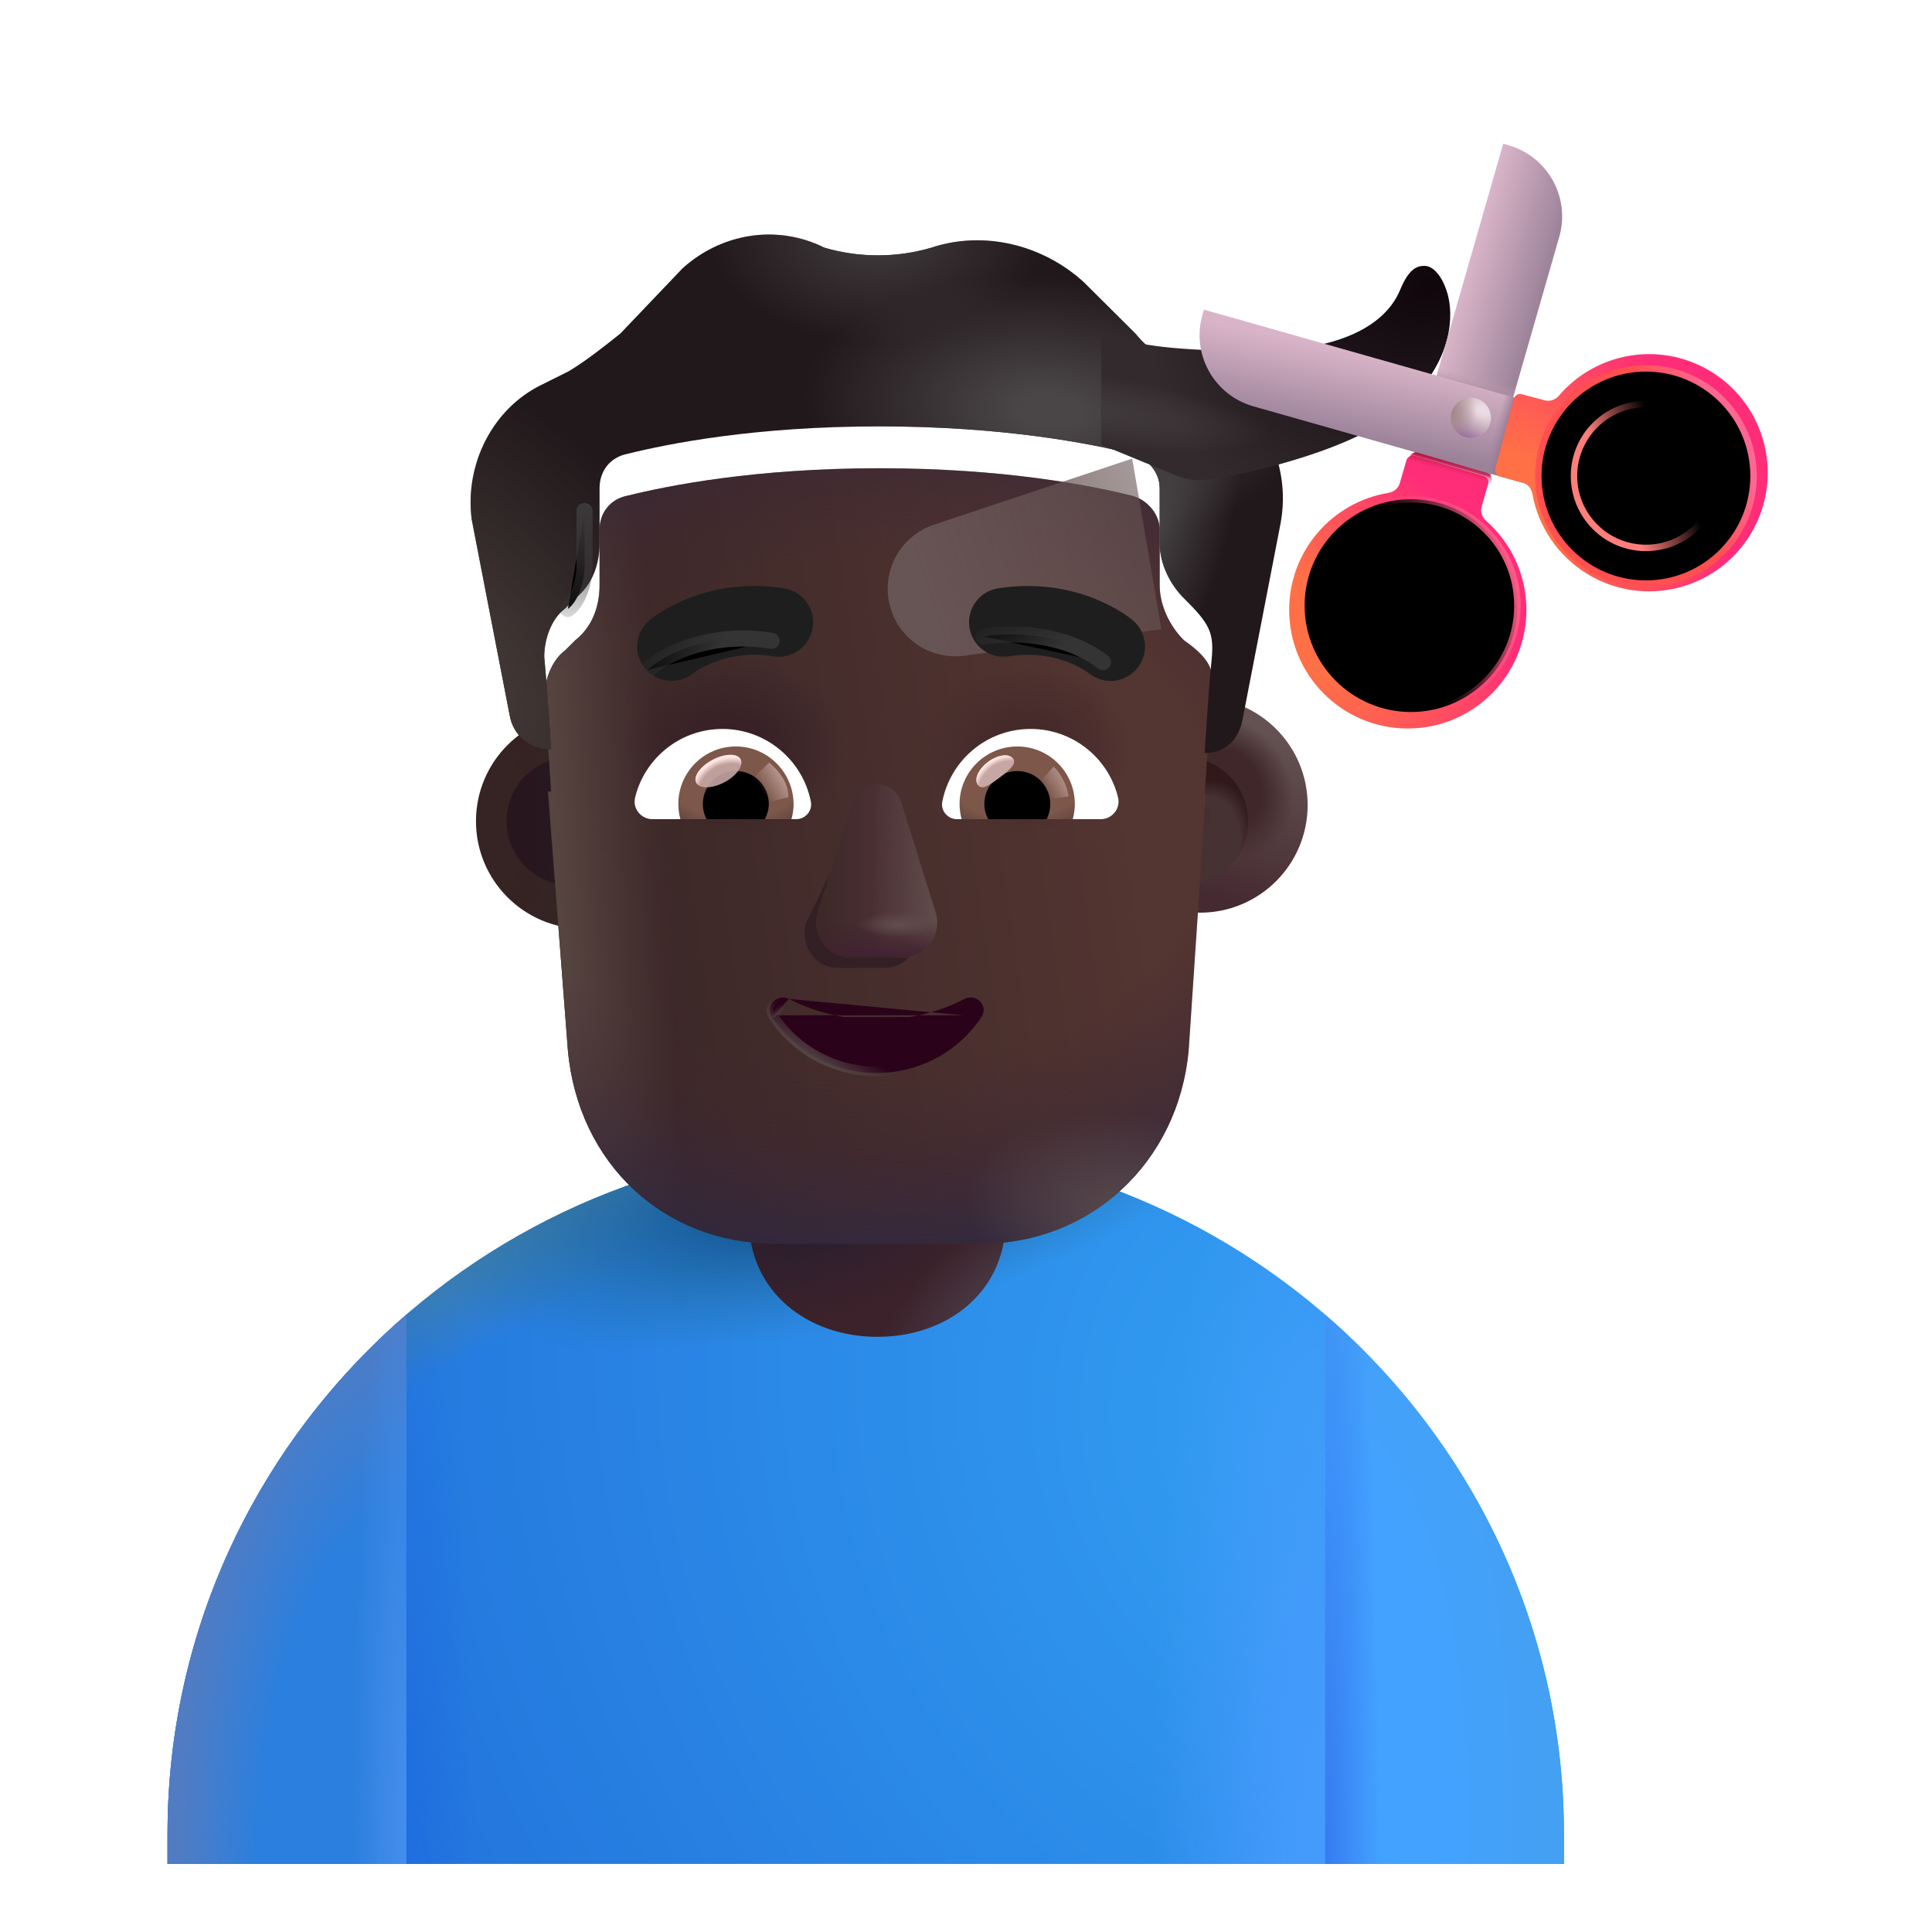 <svg viewBox="1 1 30 30" xmlns="http://www.w3.org/2000/svg">
<path d="M3.601 29.48C3.601 23.564 8.455 18.769 14.443 18.769C20.431 18.769 25.285 23.564 25.285 29.48V29.943H3.601V29.48Z" fill="url(#paint0_radial_4002_26)"/>
<path d="M3.601 29.48C3.601 23.564 8.455 18.769 14.443 18.769C20.431 18.769 25.285 23.564 25.285 29.48V29.943H3.601V29.48Z" fill="url(#paint1_radial_4002_26)"/>
<path d="M3.601 29.48C3.601 23.564 8.455 18.769 14.443 18.769C20.431 18.769 25.285 23.564 25.285 29.48V29.943H3.601V29.48Z" fill="url(#paint2_radial_4002_26)"/>
<path d="M3.601 29.48C3.601 23.564 8.455 18.769 14.443 18.769C20.431 18.769 25.285 23.564 25.285 29.48V29.943H3.601V29.48Z" fill="url(#paint3_radial_4002_26)"/>
<path d="M3.601 29.48C3.601 23.564 8.455 18.769 14.443 18.769C20.431 18.769 25.285 23.564 25.285 29.48V29.943H3.601V29.48Z" fill="url(#paint4_radial_4002_26)"/>
<path d="M21.576 29.943H25.285V29.48C25.285 26.263 23.849 23.377 21.576 21.414V29.943Z" fill="url(#paint5_radial_4002_26)"/>
<path d="M21.576 29.943H25.285V29.48C25.285 26.263 23.849 23.377 21.576 21.414V29.943Z" fill="url(#paint6_radial_4002_26)"/>
<path d="M7.31 21.414C5.037 23.377 3.601 26.263 3.601 29.48V29.943H7.31V21.414Z" fill="#2B7FDE"/>
<path d="M7.31 21.414C5.037 23.377 3.601 26.263 3.601 29.48V29.943H7.31V21.414Z" fill="url(#paint7_radial_4002_26)"/>
<path d="M7.31 21.414C5.037 23.377 3.601 26.263 3.601 29.48V29.943H7.31V21.414Z" fill="url(#paint8_radial_4002_26)"/>
<path d="M12.631 18.563H16.615V19.946C16.615 21.046 15.723 21.758 14.623 21.758C13.523 21.758 12.631 21.046 12.631 19.946V18.563Z" fill="#3C222A"/>
<path d="M12.631 18.563H16.615V19.946C16.615 21.046 15.723 21.758 14.623 21.758C13.523 21.758 12.631 21.046 12.631 19.946V18.563Z" fill="url(#paint9_radial_4002_26)"/>
<path d="M12.631 18.563H16.615V19.946C16.615 21.046 15.723 21.758 14.623 21.758C13.523 21.758 12.631 21.046 12.631 19.946V18.563Z" fill="url(#paint10_radial_4002_26)"/>
<g filter="url(#filter0_i_4002_26)">
<circle cx="9.862" cy="13.751" r="1.671" fill="url(#paint11_radial_4002_26)"/>
</g>
<g filter="url(#filter1_f_4002_26)">
<circle cx="9.862" cy="13.751" r="0.996" fill="url(#paint12_linear_4002_26)"/>
</g>
<g filter="url(#filter2_i_4002_26)">
<circle cx="19.384" cy="13.751" r="1.671" fill="url(#paint13_linear_4002_26)"/>
<circle cx="19.384" cy="13.751" r="1.671" fill="url(#paint14_radial_4002_26)"/>
</g>
<g filter="url(#filter3_f_4002_26)">
<circle cx="19.384" cy="13.751" r="0.996" fill="#463133"/>
<circle cx="19.384" cy="13.751" r="0.996" fill="url(#paint15_radial_4002_26)"/>
<circle cx="19.384" cy="13.751" r="0.996" fill="url(#paint16_radial_4002_26)"/>
</g>
<g filter="url(#filter4_i_4002_26)">
<path d="M9.509 13.138C9.526 13.139 9.542 13.139 9.558 13.139C9.558 13.139 9.505 12.285 9.451 11.698C9.451 11.431 9.558 11.111 9.773 10.951L9.934 10.791C10.203 10.577 10.31 10.257 10.31 9.936V9.082C10.31 8.815 10.471 8.602 10.74 8.548C11.384 8.388 12.726 8.121 14.659 8.121C16.592 8.121 17.934 8.388 18.578 8.548C18.793 8.602 19.008 8.815 19.008 9.082V9.936C19.008 10.257 19.169 10.577 19.384 10.791C19.886 11.143 19.855 11.336 19.813 11.752C19.76 12.285 19.706 13.193 19.706 13.193C19.712 13.193 19.718 13.193 19.724 13.193L19.458 17.155C19.297 18.926 17.905 20.161 16.244 20.161H13.031C11.317 20.161 9.978 18.926 9.818 17.155L9.509 13.138Z" fill="url(#paint17_linear_4002_26)"/>
<path d="M9.509 13.138C9.526 13.139 9.542 13.139 9.558 13.139C9.558 13.139 9.505 12.285 9.451 11.698C9.451 11.431 9.558 11.111 9.773 10.951L9.934 10.791C10.203 10.577 10.31 10.257 10.31 9.936V9.082C10.31 8.815 10.471 8.602 10.74 8.548C11.384 8.388 12.726 8.121 14.659 8.121C16.592 8.121 17.934 8.388 18.578 8.548C18.793 8.602 19.008 8.815 19.008 9.082V9.936C19.008 10.257 19.169 10.577 19.384 10.791C19.886 11.143 19.855 11.336 19.813 11.752C19.76 12.285 19.706 13.193 19.706 13.193C19.712 13.193 19.718 13.193 19.724 13.193L19.458 17.155C19.297 18.926 17.905 20.161 16.244 20.161H13.031C11.317 20.161 9.978 18.926 9.818 17.155L9.509 13.138Z" fill="url(#paint18_linear_4002_26)"/>
<path d="M9.509 13.138C9.526 13.139 9.542 13.139 9.558 13.139C9.558 13.139 9.505 12.285 9.451 11.698C9.451 11.431 9.558 11.111 9.773 10.951L9.934 10.791C10.203 10.577 10.31 10.257 10.31 9.936V9.082C10.31 8.815 10.471 8.602 10.74 8.548C11.384 8.388 12.726 8.121 14.659 8.121C16.592 8.121 17.934 8.388 18.578 8.548C18.793 8.602 19.008 8.815 19.008 9.082V9.936C19.008 10.257 19.169 10.577 19.384 10.791C19.886 11.143 19.855 11.336 19.813 11.752C19.76 12.285 19.706 13.193 19.706 13.193C19.712 13.193 19.718 13.193 19.724 13.193L19.458 17.155C19.297 18.926 17.905 20.161 16.244 20.161H13.031C11.317 20.161 9.978 18.926 9.818 17.155L9.509 13.138Z" fill="url(#paint19_radial_4002_26)"/>
<path d="M9.509 13.138C9.526 13.139 9.542 13.139 9.558 13.139C9.558 13.139 9.505 12.285 9.451 11.698C9.451 11.431 9.558 11.111 9.773 10.951L9.934 10.791C10.203 10.577 10.31 10.257 10.31 9.936V9.082C10.31 8.815 10.471 8.602 10.74 8.548C11.384 8.388 12.726 8.121 14.659 8.121C16.592 8.121 17.934 8.388 18.578 8.548C18.793 8.602 19.008 8.815 19.008 9.082V9.936C19.008 10.257 19.169 10.577 19.384 10.791C19.886 11.143 19.855 11.336 19.813 11.752C19.76 12.285 19.706 13.193 19.706 13.193C19.712 13.193 19.718 13.193 19.724 13.193L19.458 17.155C19.297 18.926 17.905 20.161 16.244 20.161H13.031C11.317 20.161 9.978 18.926 9.818 17.155L9.509 13.138Z" fill="url(#paint20_radial_4002_26)"/>
<path d="M9.509 13.138C9.526 13.139 9.542 13.139 9.558 13.139C9.558 13.139 9.505 12.285 9.451 11.698C9.451 11.431 9.558 11.111 9.773 10.951L9.934 10.791C10.203 10.577 10.31 10.257 10.31 9.936V9.082C10.31 8.815 10.471 8.602 10.74 8.548C11.384 8.388 12.726 8.121 14.659 8.121C16.592 8.121 17.934 8.388 18.578 8.548C18.793 8.602 19.008 8.815 19.008 9.082V9.936C19.008 10.257 19.169 10.577 19.384 10.791C19.886 11.143 19.855 11.336 19.813 11.752C19.76 12.285 19.706 13.193 19.706 13.193C19.712 13.193 19.718 13.193 19.724 13.193L19.458 17.155C19.297 18.926 17.905 20.161 16.244 20.161H13.031C11.317 20.161 9.978 18.926 9.818 17.155L9.509 13.138Z" fill="url(#paint21_radial_4002_26)"/>
<path d="M9.509 13.138C9.526 13.139 9.542 13.139 9.558 13.139C9.558 13.139 9.505 12.285 9.451 11.698C9.451 11.431 9.558 11.111 9.773 10.951L9.934 10.791C10.203 10.577 10.31 10.257 10.31 9.936V9.082C10.31 8.815 10.471 8.602 10.74 8.548C11.384 8.388 12.726 8.121 14.659 8.121C16.592 8.121 17.934 8.388 18.578 8.548C18.793 8.602 19.008 8.815 19.008 9.082V9.936C19.008 10.257 19.169 10.577 19.384 10.791C19.886 11.143 19.855 11.336 19.813 11.752C19.76 12.285 19.706 13.193 19.706 13.193C19.712 13.193 19.718 13.193 19.724 13.193L19.458 17.155C19.297 18.926 17.905 20.161 16.244 20.161H13.031C11.317 20.161 9.978 18.926 9.818 17.155L9.509 13.138Z" fill="url(#paint22_radial_4002_26)"/>
</g>
<g filter="url(#filter5_f_4002_26)">
<path d="M18.581 8.121L15.501 9.148C14.976 9.323 14.678 9.875 14.819 10.41C14.954 10.921 15.448 11.252 15.972 11.182L19.034 10.771L18.581 8.121Z" fill="url(#paint23_linear_4002_26)"/>
</g>
<g filter="url(#filter6_i_4002_26)">
<path d="M19.438 7.267L19.867 7.481C20.619 7.854 21.048 8.708 20.887 9.616L20.297 12.659C20.244 12.973 20.036 13.185 19.724 13.193C19.718 13.193 19.712 13.193 19.706 13.193C19.706 13.193 19.76 12.285 19.813 11.751C19.857 11.318 19.781 11.186 19.384 10.79C19.169 10.577 19.008 10.257 19.008 9.936V9.082C19.008 8.815 18.793 8.602 18.578 8.548C17.934 8.388 16.592 8.121 14.659 8.121C12.726 8.121 11.384 8.388 10.74 8.548C10.471 8.602 10.31 8.815 10.31 9.082V9.936C10.31 10.257 10.203 10.577 9.934 10.79L9.773 10.951C9.558 11.111 9.451 11.431 9.451 11.698C9.505 12.285 9.558 13.139 9.558 13.139C9.542 13.139 9.526 13.139 9.509 13.138C9.209 13.117 8.965 12.909 8.914 12.606L8.324 9.563C8.216 8.708 8.646 7.854 9.397 7.481L9.827 7.267C10.095 7.107 10.364 6.893 10.632 6.68L11.599 5.666C12.189 5.132 13.048 4.972 13.8 5.345C14.337 5.505 14.928 5.505 15.464 5.345C16.27 5.078 17.183 5.292 17.827 5.879L18.632 6.68C18.847 6.947 19.115 7.107 19.438 7.267Z" fill="#21181B"/>
<path d="M19.438 7.267L19.867 7.481C20.619 7.854 21.048 8.708 20.887 9.616L20.297 12.659C20.244 12.973 20.036 13.185 19.724 13.193C19.718 13.193 19.712 13.193 19.706 13.193C19.706 13.193 19.76 12.285 19.813 11.751C19.857 11.318 19.781 11.186 19.384 10.79C19.169 10.577 19.008 10.257 19.008 9.936V9.082C19.008 8.815 18.793 8.602 18.578 8.548C17.934 8.388 16.592 8.121 14.659 8.121C12.726 8.121 11.384 8.388 10.74 8.548C10.471 8.602 10.31 8.815 10.31 9.082V9.936C10.31 10.257 10.203 10.577 9.934 10.79L9.773 10.951C9.558 11.111 9.451 11.431 9.451 11.698C9.505 12.285 9.558 13.139 9.558 13.139C9.542 13.139 9.526 13.139 9.509 13.138C9.209 13.117 8.965 12.909 8.914 12.606L8.324 9.563C8.216 8.708 8.646 7.854 9.397 7.481L9.827 7.267C10.095 7.107 10.364 6.893 10.632 6.68L11.599 5.666C12.189 5.132 13.048 4.972 13.8 5.345C14.337 5.505 14.928 5.505 15.464 5.345C16.27 5.078 17.183 5.292 17.827 5.879L18.632 6.68C18.847 6.947 19.115 7.107 19.438 7.267Z" fill="url(#paint24_radial_4002_26)"/>
<path d="M19.438 7.267L19.867 7.481C20.619 7.854 21.048 8.708 20.887 9.616L20.297 12.659C20.244 12.973 20.036 13.185 19.724 13.193C19.718 13.193 19.712 13.193 19.706 13.193C19.706 13.193 19.76 12.285 19.813 11.751C19.857 11.318 19.781 11.186 19.384 10.79C19.169 10.577 19.008 10.257 19.008 9.936V9.082C19.008 8.815 18.793 8.602 18.578 8.548C17.934 8.388 16.592 8.121 14.659 8.121C12.726 8.121 11.384 8.388 10.74 8.548C10.471 8.602 10.31 8.815 10.31 9.082V9.936C10.31 10.257 10.203 10.577 9.934 10.79L9.773 10.951C9.558 11.111 9.451 11.431 9.451 11.698C9.505 12.285 9.558 13.139 9.558 13.139C9.542 13.139 9.526 13.139 9.509 13.138C9.209 13.117 8.965 12.909 8.914 12.606L8.324 9.563C8.216 8.708 8.646 7.854 9.397 7.481L9.827 7.267C10.095 7.107 10.364 6.893 10.632 6.68L11.599 5.666C12.189 5.132 13.048 4.972 13.8 5.345C14.337 5.505 14.928 5.505 15.464 5.345C16.27 5.078 17.183 5.292 17.827 5.879L18.632 6.68C18.847 6.947 19.115 7.107 19.438 7.267Z" fill="url(#paint25_radial_4002_26)"/>
<path d="M19.438 7.267L19.867 7.481C20.619 7.854 21.048 8.708 20.887 9.616L20.297 12.659C20.244 12.973 20.036 13.185 19.724 13.193C19.718 13.193 19.712 13.193 19.706 13.193C19.706 13.193 19.76 12.285 19.813 11.751C19.857 11.318 19.781 11.186 19.384 10.79C19.169 10.577 19.008 10.257 19.008 9.936V9.082C19.008 8.815 18.793 8.602 18.578 8.548C17.934 8.388 16.592 8.121 14.659 8.121C12.726 8.121 11.384 8.388 10.74 8.548C10.471 8.602 10.31 8.815 10.31 9.082V9.936C10.31 10.257 10.203 10.577 9.934 10.79L9.773 10.951C9.558 11.111 9.451 11.431 9.451 11.698C9.505 12.285 9.558 13.139 9.558 13.139C9.542 13.139 9.526 13.139 9.509 13.138C9.209 13.117 8.965 12.909 8.914 12.606L8.324 9.563C8.216 8.708 8.646 7.854 9.397 7.481L9.827 7.267C10.095 7.107 10.364 6.893 10.632 6.68L11.599 5.666C12.189 5.132 13.048 4.972 13.8 5.345C14.337 5.505 14.928 5.505 15.464 5.345C16.27 5.078 17.183 5.292 17.827 5.879L18.632 6.68C18.847 6.947 19.115 7.107 19.438 7.267Z" fill="url(#paint26_radial_4002_26)"/>
<path d="M19.438 7.267L19.867 7.481C20.619 7.854 21.048 8.708 20.887 9.616L20.297 12.659C20.244 12.973 20.036 13.185 19.724 13.193C19.718 13.193 19.712 13.193 19.706 13.193C19.706 13.193 19.76 12.285 19.813 11.751C19.857 11.318 19.781 11.186 19.384 10.79C19.169 10.577 19.008 10.257 19.008 9.936V9.082C19.008 8.815 18.793 8.602 18.578 8.548C17.934 8.388 16.592 8.121 14.659 8.121C12.726 8.121 11.384 8.388 10.74 8.548C10.471 8.602 10.31 8.815 10.31 9.082V9.936C10.31 10.257 10.203 10.577 9.934 10.79L9.773 10.951C9.558 11.111 9.451 11.431 9.451 11.698C9.505 12.285 9.558 13.139 9.558 13.139C9.542 13.139 9.526 13.139 9.509 13.138C9.209 13.117 8.965 12.909 8.914 12.606L8.324 9.563C8.216 8.708 8.646 7.854 9.397 7.481L9.827 7.267C10.095 7.107 10.364 6.893 10.632 6.68L11.599 5.666C12.189 5.132 13.048 4.972 13.8 5.345C14.337 5.505 14.928 5.505 15.464 5.345C16.27 5.078 17.183 5.292 17.827 5.879L18.632 6.68C18.847 6.947 19.115 7.107 19.438 7.267Z" fill="url(#paint27_radial_4002_26)"/>
</g>
<g filter="url(#filter7_f_4002_26)">
<path d="M14.338 13.629L13.517 15.33C13.415 15.68 13.66 16.03 14.006 16.03H14.744C15.09 16.03 15.334 15.675 15.232 15.33L14.734 13.629C14.627 13.252 14.45 13.252 14.338 13.629Z" fill="#332024"/>
</g>
<g filter="url(#filter8_f_4002_26)">
<path d="M14.231 13.466L13.7 15.167C13.591 15.517 13.851 15.867 14.22 15.867H15.007C15.377 15.867 15.637 15.511 15.528 15.167L14.997 13.466C14.883 13.089 14.351 13.089 14.231 13.466Z" fill="#4B3034"/>
<path d="M14.231 13.466L13.7 15.167C13.591 15.517 13.851 15.867 14.22 15.867H15.007C15.377 15.867 15.637 15.511 15.528 15.167L14.997 13.466C14.883 13.089 14.351 13.089 14.231 13.466Z" fill="url(#paint28_linear_4002_26)"/>
<path d="M14.231 13.466L13.7 15.167C13.591 15.517 13.851 15.867 14.22 15.867H15.007C15.377 15.867 15.637 15.511 15.528 15.167L14.997 13.466C14.883 13.089 14.351 13.089 14.231 13.466Z" fill="url(#paint29_linear_4002_26)"/>
<path d="M14.231 13.466L13.7 15.167C13.591 15.517 13.851 15.867 14.22 15.867H15.007C15.377 15.867 15.637 15.511 15.528 15.167L14.997 13.466C14.883 13.089 14.351 13.089 14.231 13.466Z" fill="url(#paint30_linear_4002_26)"/>
<path d="M14.231 13.466L13.7 15.167C13.591 15.517 13.851 15.867 14.22 15.867H15.007C15.377 15.867 15.637 15.511 15.528 15.167L14.997 13.466C14.883 13.089 14.351 13.089 14.231 13.466Z" fill="url(#paint31_radial_4002_26)"/>
</g>
<path d="M13.251 16.511L13.251 16.511C13.645 16.716 14.114 16.834 14.614 16.834C15.119 16.834 15.584 16.716 15.977 16.511L15.978 16.511L15.978 16.511C16.068 16.465 16.162 16.491 16.219 16.55C16.277 16.61 16.298 16.706 16.24 16.792M13.251 16.511L16.198 16.765M13.251 16.511L13.25 16.511C13.159 16.465 13.065 16.493 13.008 16.553C12.952 16.612 12.93 16.708 12.988 16.793M13.251 16.511L13.03 16.765M16.24 16.792C16.24 16.792 16.24 16.792 16.24 16.792L16.198 16.765M16.24 16.792C16.24 16.792 16.24 16.792 16.24 16.792L16.198 16.765M16.24 16.792C15.896 17.314 15.296 17.661 14.614 17.661C13.932 17.661 13.332 17.314 12.988 16.793M16.198 16.765C15.863 17.273 15.279 17.611 14.614 17.611C13.949 17.611 13.365 17.273 13.03 16.765M12.988 16.793C12.988 16.793 12.988 16.793 12.988 16.793L13.03 16.765M12.988 16.793C12.988 16.792 12.988 16.792 12.988 16.792L13.03 16.765" fill="#2A0219" stroke="url(#paint32_linear_4002_26)" stroke-width="0.1"/>
<g filter="url(#filter9_i_4002_26)">
<path d="M18.337 11.029L18.336 11.028L18.334 11.026L18.329 11.022L18.317 11.013C18.308 11.006 18.296 10.996 18.282 10.986C18.252 10.964 18.212 10.937 18.162 10.905C18.063 10.843 17.921 10.765 17.742 10.694C17.383 10.552 16.87 10.438 16.248 10.536C15.957 10.582 15.758 10.855 15.804 11.147C15.85 11.438 16.123 11.637 16.415 11.591C16.813 11.528 17.132 11.602 17.349 11.688C17.459 11.731 17.542 11.777 17.595 11.811C17.622 11.827 17.64 11.84 17.65 11.848C17.654 11.851 17.657 11.853 17.658 11.854C17.884 12.038 18.218 12.007 18.406 11.781C18.595 11.555 18.564 11.217 18.337 11.029Z" fill="#1E1E1E"/>
</g>
<g filter="url(#filter10_i_4002_26)">
<path d="M10.837 11.029L10.838 11.028L10.838 11.028L10.84 11.026L10.845 11.022L10.857 11.013C10.866 11.006 10.878 10.996 10.893 10.986C10.922 10.964 10.962 10.937 11.012 10.905C11.111 10.843 11.253 10.765 11.432 10.694C11.791 10.552 12.304 10.438 12.926 10.536C13.217 10.582 13.416 10.855 13.37 11.147C13.324 11.438 13.051 11.637 12.759 11.591C12.361 11.528 12.043 11.602 11.825 11.688C11.715 11.731 11.632 11.777 11.579 11.811C11.553 11.827 11.534 11.84 11.524 11.848C11.52 11.851 11.517 11.853 11.516 11.854C11.29 12.038 10.956 12.007 10.768 11.781C10.58 11.555 10.61 11.218 10.837 11.029Z" fill="#1E1E1E"/>
</g>
<path d="M17.004 12.319C17.658 12.319 18.21 12.77 18.36 13.379C18.405 13.553 18.271 13.72 18.092 13.72H15.859C15.717 13.72 15.604 13.59 15.632 13.448C15.758 12.806 16.322 12.319 17.004 12.319Z" fill="white"/>
<path d="M16.797 12.591C17.292 12.591 17.69 12.993 17.69 13.484C17.69 13.565 17.678 13.646 17.657 13.72H15.932C15.912 13.643 15.9 13.565 15.9 13.484C15.9 12.993 16.302 12.591 16.797 12.591Z" fill="url(#paint33_radial_4002_26)"/>
<path d="M16.285 13.484C16.285 13.2 16.513 12.973 16.797 12.973C17.081 12.973 17.308 13.2 17.308 13.484C17.308 13.569 17.288 13.651 17.252 13.72H16.346C16.306 13.651 16.285 13.569 16.285 13.484Z" fill="black"/>
<g filter="url(#filter11_f_4002_26)">
<path d="M16.731 12.78C16.795 12.865 16.662 12.969 16.511 13.082C16.36 13.195 16.247 13.274 16.184 13.189C16.12 13.104 16.191 12.944 16.342 12.83C16.494 12.717 16.668 12.695 16.731 12.78Z" fill="#C7A7A3"/>
<path d="M16.731 12.78C16.795 12.865 16.662 12.969 16.511 13.082C16.36 13.195 16.247 13.274 16.184 13.189C16.12 13.104 16.191 12.944 16.342 12.83C16.494 12.717 16.668 12.695 16.731 12.78Z" fill="url(#paint34_radial_4002_26)"/>
</g>
<g filter="url(#filter12_f_4002_26)">
<path d="M17.593 13.367C17.559 13.136 17.424 12.962 17.361 12.904L17.101 13.189L17.218 13.417L17.593 13.367Z" fill="url(#paint35_linear_4002_26)"/>
</g>
<path d="M12.219 12.319C11.565 12.319 11.013 12.77 10.863 13.379C10.818 13.553 10.952 13.72 11.131 13.72H13.364C13.506 13.72 13.619 13.59 13.591 13.448C13.465 12.806 12.897 12.319 12.219 12.319Z" fill="white"/>
<path d="M12.426 12.591C11.93 12.591 11.533 12.993 11.533 13.484C11.533 13.565 11.545 13.647 11.565 13.72H13.29C13.311 13.643 13.323 13.565 13.323 13.484C13.319 12.993 12.921 12.591 12.426 12.591Z" fill="url(#paint36_radial_4002_26)"/>
<path d="M12.938 13.484C12.938 13.2 12.71 12.973 12.426 12.973C12.142 12.973 11.914 13.2 11.914 13.484C11.914 13.569 11.935 13.651 11.971 13.72H12.877C12.913 13.651 12.938 13.569 12.938 13.484Z" fill="black"/>
<g filter="url(#filter13_f_4002_26)">
<path d="M13.242 13.379C13.242 13.091 13.007 12.898 12.944 12.84L12.655 13.119L12.832 13.481L13.242 13.379Z" fill="url(#paint37_linear_4002_26)"/>
</g>
<g filter="url(#filter14_f_4002_26)">
<ellipse cx="12.156" cy="12.973" rx="0.39" ry="0.197" transform="rotate(-27.914 12.156 12.973)" fill="#C7A7A3" fill-opacity="0.9"/>
<ellipse cx="12.156" cy="12.973" rx="0.39" ry="0.197" transform="rotate(-27.914 12.156 12.973)" fill="url(#paint38_radial_4002_26)"/>
</g>
<g filter="url(#filter15_f_4002_26)">
<path d="M16.276 10.884C16.707 10.809 17.546 10.83 18.127 11.282" stroke="url(#paint39_linear_4002_26)" stroke-width="0.25" stroke-linecap="round"/>
</g>
<g filter="url(#filter16_f_4002_26)">
<path d="M11.052 11.403C11.379 11.113 12.094 10.809 12.981 10.95" stroke="url(#paint40_linear_4002_26)" stroke-width="0.25" stroke-linecap="round"/>
</g>
<g filter="url(#filter17_f_4002_26)">
<path d="M10.077 8.935V9.834C10.069 9.982 10.006 10.315 9.818 10.456" stroke="url(#paint41_linear_4002_26)" stroke-width="0.25" stroke-linecap="round"/>
</g>
<path d="M20.283 6.454C19.069 6.426 18.642 6.356 18.102 6.169V7.906L19.266 8.385C19.401 8.44 19.547 8.467 19.692 8.45C20.488 8.355 22.092 7.948 22.768 7.34C23.611 6.583 23.553 5.848 23.483 5.583C23.412 5.317 23.272 5.137 23.131 5.129C22.99 5.122 22.87 5.191 22.74 5.504C22.529 6.012 21.858 6.489 20.283 6.454Z" fill="url(#paint42_radial_4002_26)"/>
<path d="M20.283 6.454C19.069 6.426 18.642 6.356 18.102 6.169V7.906L19.266 8.385C19.401 8.44 19.547 8.467 19.692 8.45C20.488 8.355 22.092 7.948 22.768 7.34C23.611 6.583 23.553 5.848 23.483 5.583C23.412 5.317 23.272 5.137 23.131 5.129C22.99 5.122 22.87 5.191 22.74 5.504C22.529 6.012 21.858 6.489 20.283 6.454Z" fill="url(#paint43_radial_4002_26)"/>
<path d="M24.342 3.231L22.954 8.062L24.14 8.407L25.212 4.678C25.387 4.069 25.036 3.433 24.428 3.256L24.342 3.231Z" fill="url(#paint44_linear_4002_26)"/>
<path d="M24.342 3.231L22.954 8.062L24.14 8.407L25.212 4.678C25.387 4.069 25.036 3.433 24.428 3.256L24.342 3.231Z" fill="url(#paint45_linear_4002_26)"/>
<path d="M19.694 5.808L25.113 7.344L24.776 8.533L20.463 7.31C19.852 7.137 19.497 6.501 19.671 5.89L19.694 5.808Z" fill="url(#paint46_linear_4002_26)"/>
<path d="M19.694 5.808L25.113 7.344L24.776 8.533L20.463 7.31C19.852 7.137 19.497 6.501 19.671 5.89L19.694 5.808Z" fill="url(#paint47_linear_4002_26)"/>
<g filter="url(#filter18_i_4002_26)">
<circle cx="23.739" cy="7.587" r="0.313" fill="url(#paint48_radial_4002_26)"/>
<circle cx="23.739" cy="7.587" r="0.313" fill="url(#paint49_radial_4002_26)"/>
<circle cx="23.739" cy="7.587" r="0.313" fill="url(#paint50_radial_4002_26)"/>
</g>
<g filter="url(#filter19_ii_4002_26)">
<path fill-rule="evenodd" clip-rule="evenodd" d="M23.013 8.029C22.96 8.014 22.904 8.044 22.889 8.097L22.785 8.454C22.762 8.534 22.692 8.589 22.611 8.603C21.736 8.746 21.068 9.505 21.068 10.42C21.068 11.438 21.893 12.262 22.91 12.262C23.927 12.262 24.752 11.438 24.752 10.42C24.752 9.869 24.509 9.374 24.125 9.036C24.063 8.981 24.033 8.896 24.057 8.817L24.158 8.467C24.174 8.414 24.143 8.359 24.09 8.343L23.013 8.029ZM23.754 10.42C23.754 10.886 23.376 11.264 22.91 11.264C22.444 11.264 22.066 10.886 22.066 10.42C22.066 9.954 22.444 9.577 22.91 9.577C23.376 9.577 23.754 9.954 23.754 10.42Z" fill="url(#paint51_radial_4002_26)"/>
</g>
<path fill-rule="evenodd" clip-rule="evenodd" d="M23.013 8.029C22.96 8.014 22.904 8.044 22.889 8.097L22.785 8.454C22.762 8.534 22.692 8.589 22.611 8.603C21.736 8.746 21.068 9.505 21.068 10.42C21.068 11.438 21.893 12.262 22.91 12.262C23.927 12.262 24.752 11.438 24.752 10.42C24.752 9.869 24.509 9.374 24.125 9.036C24.063 8.981 24.033 8.896 24.057 8.817L24.158 8.467C24.174 8.414 24.143 8.359 24.09 8.343L23.013 8.029ZM23.754 10.42C23.754 10.886 23.376 11.264 22.91 11.264C22.444 11.264 22.066 10.886 22.066 10.42C22.066 9.954 22.444 9.577 22.91 9.577C23.376 9.577 23.754 9.954 23.754 10.42Z" fill="url(#paint52_linear_4002_26)"/>
<g filter="url(#filter20_i_4002_26)">
<path fill-rule="evenodd" clip-rule="evenodd" d="M24.457 7.242C24.472 7.189 24.526 7.157 24.58 7.171L24.939 7.267C25.019 7.288 25.102 7.257 25.156 7.195C25.731 6.52 26.726 6.341 27.509 6.814C28.38 7.34 28.66 8.472 28.134 9.343C27.608 10.214 26.475 10.493 25.605 9.967C25.133 9.682 24.834 9.218 24.744 8.715C24.729 8.633 24.672 8.564 24.591 8.543L24.24 8.449C24.187 8.435 24.155 8.38 24.169 8.327L24.457 7.242ZM26.121 9.113C26.52 9.354 27.038 9.226 27.279 8.827C27.52 8.428 27.392 7.909 26.993 7.668C26.595 7.428 26.076 7.556 25.835 7.954C25.594 8.353 25.722 8.872 26.121 9.113Z" fill="url(#paint53_radial_4002_26)"/>
</g>
<g filter="url(#filter21_f_4002_26)">
<circle cx="26.558" cy="8.391" r="1.671" stroke="url(#paint54_linear_4002_26)" stroke-width="0.1"/>
</g>
<g filter="url(#filter22_f_4002_26)">
<circle cx="26.558" cy="8.391" r="1.117" stroke="url(#paint55_linear_4002_26)" stroke-width="0.1"/>
</g>
<g filter="url(#filter23_f_4002_26)">
<circle cx="22.91" cy="10.404" r="1.117" stroke="url(#paint56_linear_4002_26)" stroke-width="0.1"/>
</g>
<g filter="url(#filter24_f_4002_26)">
<circle cx="22.91" cy="10.404" r="1.652" stroke="url(#paint57_linear_4002_26)" stroke-width="0.1"/>
</g>
<defs>
<filter id="filter0_i_4002_26" x="8.191" y="12.08" width="3.542" height="3.342" filterUnits="userSpaceOnUse" color-interpolation-filters="sRGB">
<feFlood flood-opacity="0" result="BackgroundImageFix"/>
<feBlend mode="normal" in="SourceGraphic" in2="BackgroundImageFix" result="shape"/>
<feColorMatrix in="SourceAlpha" type="matrix" values="0 0 0 0 0 0 0 0 0 0 0 0 0 0 0 0 0 0 127 0" result="hardAlpha"/>
<feOffset dx="0.2"/>
<feGaussianBlur stdDeviation="0.15"/>
<feComposite in2="hardAlpha" operator="arithmetic" k2="-1" k3="1"/>
<feColorMatrix type="matrix" values="0 0 0 0 0.341 0 0 0 0 0.271 0 0 0 0 0.255 0 0 0 1 0"/>
<feBlend mode="normal" in2="shape" result="effect1_innerShadow_4002_26"/>
</filter>
<filter id="filter1_f_4002_26" x="8.366" y="12.255" width="2.992" height="2.992" filterUnits="userSpaceOnUse" color-interpolation-filters="sRGB">
<feFlood flood-opacity="0" result="BackgroundImageFix"/>
<feBlend mode="normal" in="SourceGraphic" in2="BackgroundImageFix" result="shape"/>
<feGaussianBlur stdDeviation="0.25" result="effect1_foregroundBlur_4002_26"/>
</filter>
<filter id="filter2_i_4002_26" x="17.713" y="11.83" width="3.592" height="3.592" filterUnits="userSpaceOnUse" color-interpolation-filters="sRGB">
<feFlood flood-opacity="0" result="BackgroundImageFix"/>
<feBlend mode="normal" in="SourceGraphic" in2="BackgroundImageFix" result="shape"/>
<feColorMatrix in="SourceAlpha" type="matrix" values="0 0 0 0 0 0 0 0 0 0 0 0 0 0 0 0 0 0 127 0" result="hardAlpha"/>
<feOffset dx="0.25" dy="-0.25"/>
<feGaussianBlur stdDeviation="0.25"/>
<feComposite in2="hardAlpha" operator="arithmetic" k2="-1" k3="1"/>
<feColorMatrix type="matrix" values="0 0 0 0 0.243 0 0 0 0 0.141 0 0 0 0 0.224 0 0 0 1 0"/>
<feBlend mode="normal" in2="shape" result="effect1_innerShadow_4002_26"/>
</filter>
<filter id="filter3_f_4002_26" x="17.888" y="12.255" width="2.992" height="2.992" filterUnits="userSpaceOnUse" color-interpolation-filters="sRGB">
<feFlood flood-opacity="0" result="BackgroundImageFix"/>
<feBlend mode="normal" in="SourceGraphic" in2="BackgroundImageFix" result="shape"/>
<feGaussianBlur stdDeviation="0.25" result="effect1_foregroundBlur_4002_26"/>
</filter>
<filter id="filter4_i_4002_26" x="9.451" y="8.121" width="10.383" height="12.189" filterUnits="userSpaceOnUse" color-interpolation-filters="sRGB">
<feFlood flood-opacity="0" result="BackgroundImageFix"/>
<feBlend mode="normal" in="SourceGraphic" in2="BackgroundImageFix" result="shape"/>
<feColorMatrix in="SourceAlpha" type="matrix" values="0 0 0 0 0 0 0 0 0 0 0 0 0 0 0 0 0 0 127 0" result="hardAlpha"/>
<feOffset dy="0.15"/>
<feGaussianBlur stdDeviation="0.125"/>
<feComposite in2="hardAlpha" operator="arithmetic" k2="-1" k3="1"/>
<feColorMatrix type="matrix" values="0 0 0 0 0.11 0 0 0 0 0.051 0 0 0 0 0.051 0 0 0 1 0"/>
<feBlend mode="normal" in2="shape" result="effect1_innerShadow_4002_26"/>
</filter>
<filter id="filter5_f_4002_26" x="13.784" y="7.121" width="6.25" height="5.07" filterUnits="userSpaceOnUse" color-interpolation-filters="sRGB">
<feFlood flood-opacity="0" result="BackgroundImageFix"/>
<feBlend mode="normal" in="SourceGraphic" in2="BackgroundImageFix" result="shape"/>
<feGaussianBlur stdDeviation="0.5" result="effect1_foregroundBlur_4002_26"/>
</filter>
<filter id="filter6_i_4002_26" x="8.307" y="4.642" width="12.614" height="8.551" filterUnits="userSpaceOnUse" color-interpolation-filters="sRGB">
<feFlood flood-opacity="0" result="BackgroundImageFix"/>
<feBlend mode="normal" in="SourceGraphic" in2="BackgroundImageFix" result="shape"/>
<feColorMatrix in="SourceAlpha" type="matrix" values="0 0 0 0 0 0 0 0 0 0 0 0 0 0 0 0 0 0 127 0" result="hardAlpha"/>
<feOffset dy="-0.5"/>
<feGaussianBlur stdDeviation="0.375"/>
<feComposite in2="hardAlpha" operator="arithmetic" k2="-1" k3="1"/>
<feColorMatrix type="matrix" values="0 0 0 0 0.039 0 0 0 0 0.008 0 0 0 0 0.02 0 0 0 1 0"/>
<feBlend mode="normal" in2="shape" result="effect1_innerShadow_4002_26"/>
</filter>
<filter id="filter7_f_4002_26" x="12.744" y="12.596" width="3.262" height="4.184" filterUnits="userSpaceOnUse" color-interpolation-filters="sRGB">
<feFlood flood-opacity="0" result="BackgroundImageFix"/>
<feBlend mode="normal" in="SourceGraphic" in2="BackgroundImageFix" result="shape"/>
<feGaussianBlur stdDeviation="0.375" result="effect1_foregroundBlur_4002_26"/>
</filter>
<filter id="filter8_f_4002_26" x="13.575" y="13.083" width="2.079" height="2.884" filterUnits="userSpaceOnUse" color-interpolation-filters="sRGB">
<feFlood flood-opacity="0" result="BackgroundImageFix"/>
<feBlend mode="normal" in="SourceGraphic" in2="BackgroundImageFix" result="shape"/>
<feGaussianBlur stdDeviation="0.05" result="effect1_foregroundBlur_4002_26"/>
</filter>
<filter id="filter9_i_4002_26" x="15.797" y="10.099" width="2.982" height="1.874" filterUnits="userSpaceOnUse" color-interpolation-filters="sRGB">
<feFlood flood-opacity="0" result="BackgroundImageFix"/>
<feBlend mode="normal" in="SourceGraphic" in2="BackgroundImageFix" result="shape"/>
<feColorMatrix in="SourceAlpha" type="matrix" values="0 0 0 0 0 0 0 0 0 0 0 0 0 0 0 0 0 0 127 0" result="hardAlpha"/>
<feOffset dx="0.25" dy="-0.4"/>
<feGaussianBlur stdDeviation="0.3"/>
<feComposite in2="hardAlpha" operator="arithmetic" k2="-1" k3="1"/>
<feColorMatrix type="matrix" values="0 0 0 0 0.043 0 0 0 0 0.02 0 0 0 0 0.027 0 0 0 1 0"/>
<feBlend mode="normal" in2="shape" result="effect1_innerShadow_4002_26"/>
</filter>
<filter id="filter10_i_4002_26" x="10.645" y="10.099" width="2.982" height="1.874" filterUnits="userSpaceOnUse" color-interpolation-filters="sRGB">
<feFlood flood-opacity="0" result="BackgroundImageFix"/>
<feBlend mode="normal" in="SourceGraphic" in2="BackgroundImageFix" result="shape"/>
<feColorMatrix in="SourceAlpha" type="matrix" values="0 0 0 0 0 0 0 0 0 0 0 0 0 0 0 0 0 0 127 0" result="hardAlpha"/>
<feOffset dx="0.25" dy="-0.4"/>
<feGaussianBlur stdDeviation="0.3"/>
<feComposite in2="hardAlpha" operator="arithmetic" k2="-1" k3="1"/>
<feColorMatrix type="matrix" values="0 0 0 0 0.043 0 0 0 0 0.02 0 0 0 0 0.027 0 0 0 1 0"/>
<feBlend mode="normal" in2="shape" result="effect1_innerShadow_4002_26"/>
</filter>
<filter id="filter11_f_4002_26" x="16.06" y="12.628" width="0.787" height="0.697" filterUnits="userSpaceOnUse" color-interpolation-filters="sRGB">
<feFlood flood-opacity="0" result="BackgroundImageFix"/>
<feBlend mode="normal" in="SourceGraphic" in2="BackgroundImageFix" result="shape"/>
<feGaussianBlur stdDeviation="0.05" result="effect1_foregroundBlur_4002_26"/>
</filter>
<filter id="filter12_f_4002_26" x="16.901" y="12.704" width="0.892" height="0.914" filterUnits="userSpaceOnUse" color-interpolation-filters="sRGB">
<feFlood flood-opacity="0" result="BackgroundImageFix"/>
<feBlend mode="normal" in="SourceGraphic" in2="BackgroundImageFix" result="shape"/>
<feGaussianBlur stdDeviation="0.1" result="effect1_foregroundBlur_4002_26"/>
</filter>
<filter id="filter13_f_4002_26" x="12.455" y="12.64" width="0.987" height="1.041" filterUnits="userSpaceOnUse" color-interpolation-filters="sRGB">
<feFlood flood-opacity="0" result="BackgroundImageFix"/>
<feBlend mode="normal" in="SourceGraphic" in2="BackgroundImageFix" result="shape"/>
<feGaussianBlur stdDeviation="0.1" result="effect1_foregroundBlur_4002_26"/>
</filter>
<filter id="filter14_f_4002_26" x="11.7" y="12.62" width="0.914" height="0.705" filterUnits="userSpaceOnUse" color-interpolation-filters="sRGB">
<feFlood flood-opacity="0" result="BackgroundImageFix"/>
<feBlend mode="normal" in="SourceGraphic" in2="BackgroundImageFix" result="shape"/>
<feGaussianBlur stdDeviation="0.05" result="effect1_foregroundBlur_4002_26"/>
</filter>
<filter id="filter15_f_4002_26" x="15.851" y="10.426" width="2.701" height="1.281" filterUnits="userSpaceOnUse" color-interpolation-filters="sRGB">
<feFlood flood-opacity="0" result="BackgroundImageFix"/>
<feBlend mode="normal" in="SourceGraphic" in2="BackgroundImageFix" result="shape"/>
<feGaussianBlur stdDeviation="0.15" result="effect1_foregroundBlur_4002_26"/>
</filter>
<filter id="filter16_f_4002_26" x="10.627" y="10.489" width="2.779" height="1.339" filterUnits="userSpaceOnUse" color-interpolation-filters="sRGB">
<feFlood flood-opacity="0" result="BackgroundImageFix"/>
<feBlend mode="normal" in="SourceGraphic" in2="BackgroundImageFix" result="shape"/>
<feGaussianBlur stdDeviation="0.15" result="effect1_foregroundBlur_4002_26"/>
</filter>
<filter id="filter17_f_4002_26" x="9.443" y="8.56" width="1.008" height="2.271" filterUnits="userSpaceOnUse" color-interpolation-filters="sRGB">
<feFlood flood-opacity="0" result="BackgroundImageFix"/>
<feBlend mode="normal" in="SourceGraphic" in2="BackgroundImageFix" result="shape"/>
<feGaussianBlur stdDeviation="0.125" result="effect1_foregroundBlur_4002_26"/>
</filter>
<filter id="filter18_i_4002_26" x="23.426" y="7.174" width="0.726" height="0.726" filterUnits="userSpaceOnUse" color-interpolation-filters="sRGB">
<feFlood flood-opacity="0" result="BackgroundImageFix"/>
<feBlend mode="normal" in="SourceGraphic" in2="BackgroundImageFix" result="shape"/>
<feColorMatrix in="SourceAlpha" type="matrix" values="0 0 0 0 0 0 0 0 0 0 0 0 0 0 0 0 0 0 127 0" result="hardAlpha"/>
<feOffset dx="0.1" dy="-0.1"/>
<feGaussianBlur stdDeviation="0.1"/>
<feComposite in2="hardAlpha" operator="arithmetic" k2="-1" k3="1"/>
<feColorMatrix type="matrix" values="0 0 0 0 0.525 0 0 0 0 0.388 0 0 0 0 0.502 0 0 0 1 0"/>
<feBlend mode="normal" in2="shape" result="effect1_innerShadow_4002_26"/>
</filter>
<filter id="filter19_ii_4002_26" x="20.968" y="7.975" width="3.834" height="4.387" filterUnits="userSpaceOnUse" color-interpolation-filters="sRGB">
<feFlood flood-opacity="0" result="BackgroundImageFix"/>
<feBlend mode="normal" in="SourceGraphic" in2="BackgroundImageFix" result="shape"/>
<feColorMatrix in="SourceAlpha" type="matrix" values="0 0 0 0 0 0 0 0 0 0 0 0 0 0 0 0 0 0 127 0" result="hardAlpha"/>
<feOffset dx="0.05" dy="-0.05"/>
<feGaussianBlur stdDeviation="0.1"/>
<feComposite in2="hardAlpha" operator="arithmetic" k2="-1" k3="1"/>
<feColorMatrix type="matrix" values="0 0 0 0 0.945 0 0 0 0 0.451 0 0 0 0 0.333 0 0 0 1 0"/>
<feBlend mode="normal" in2="shape" result="effect1_innerShadow_4002_26"/>
<feColorMatrix in="SourceAlpha" type="matrix" values="0 0 0 0 0 0 0 0 0 0 0 0 0 0 0 0 0 0 127 0" result="hardAlpha"/>
<feOffset dx="-0.1" dy="0.1"/>
<feGaussianBlur stdDeviation="0.1"/>
<feComposite in2="hardAlpha" operator="arithmetic" k2="-1" k3="1"/>
<feColorMatrix type="matrix" values="0 0 0 0 1 0 0 0 0 0.282 0 0 0 0 0.435 0 0 0 1 0"/>
<feBlend mode="normal" in2="effect1_innerShadow_4002_26" result="effect2_innerShadow_4002_26"/>
</filter>
<filter id="filter20_i_4002_26" x="24.166" y="6.499" width="4.283" height="3.734" filterUnits="userSpaceOnUse" color-interpolation-filters="sRGB">
<feFlood flood-opacity="0" result="BackgroundImageFix"/>
<feBlend mode="normal" in="SourceGraphic" in2="BackgroundImageFix" result="shape"/>
<feColorMatrix in="SourceAlpha" type="matrix" values="0 0 0 0 0 0 0 0 0 0 0 0 0 0 0 0 0 0 127 0" result="hardAlpha"/>
<feOffset dx="0.05" dy="-0.05"/>
<feGaussianBlur stdDeviation="0.05"/>
<feComposite in2="hardAlpha" operator="arithmetic" k2="-1" k3="1"/>
<feColorMatrix type="matrix" values="0 0 0 0 0.882 0 0 0 0 0.204 0 0 0 0 0.435 0 0 0 1 0"/>
<feBlend mode="normal" in2="shape" result="effect1_innerShadow_4002_26"/>
</filter>
<filter id="filter21_f_4002_26" x="24.637" y="6.469" width="3.843" height="3.843" filterUnits="userSpaceOnUse" color-interpolation-filters="sRGB">
<feFlood flood-opacity="0" result="BackgroundImageFix"/>
<feBlend mode="normal" in="SourceGraphic" in2="BackgroundImageFix" result="shape"/>
<feGaussianBlur stdDeviation="0.1" result="effect1_foregroundBlur_4002_26"/>
</filter>
<filter id="filter22_f_4002_26" x="25.191" y="7.023" width="2.734" height="2.734" filterUnits="userSpaceOnUse" color-interpolation-filters="sRGB">
<feFlood flood-opacity="0" result="BackgroundImageFix"/>
<feBlend mode="normal" in="SourceGraphic" in2="BackgroundImageFix" result="shape"/>
<feGaussianBlur stdDeviation="0.1" result="effect1_foregroundBlur_4002_26"/>
</filter>
<filter id="filter23_f_4002_26" x="21.543" y="9.037" width="2.734" height="2.734" filterUnits="userSpaceOnUse" color-interpolation-filters="sRGB">
<feFlood flood-opacity="0" result="BackgroundImageFix"/>
<feBlend mode="normal" in="SourceGraphic" in2="BackgroundImageFix" result="shape"/>
<feGaussianBlur stdDeviation="0.1" result="effect1_foregroundBlur_4002_26"/>
</filter>
<filter id="filter24_f_4002_26" x="21.008" y="8.502" width="3.805" height="3.805" filterUnits="userSpaceOnUse" color-interpolation-filters="sRGB">
<feFlood flood-opacity="0" result="BackgroundImageFix"/>
<feBlend mode="normal" in="SourceGraphic" in2="BackgroundImageFix" result="shape"/>
<feGaussianBlur stdDeviation="0.1" result="effect1_foregroundBlur_4002_26"/>
</filter>
<radialGradient id="paint0_radial_4002_26" cx="0" cy="0" r="1" gradientUnits="userSpaceOnUse" gradientTransform="translate(21.867 23.355) rotate(154.071) scale(15.066 17.346)">
<stop stop-color="#339FF3"/>
<stop offset="1" stop-color="#2477DD"/>
</radialGradient>
<radialGradient id="paint1_radial_4002_26" cx="0" cy="0" r="1" gradientUnits="userSpaceOnUse" gradientTransform="translate(15.122 31.279) rotate(-115.528) scale(12.902 18.566)">
<stop offset="0.879" stop-color="#407DA5" stop-opacity="0"/>
<stop offset="1" stop-color="#407DA5"/>
</radialGradient>
<radialGradient id="paint2_radial_4002_26" cx="0" cy="0" r="1" gradientUnits="userSpaceOnUse" gradientTransform="translate(14.04 19.416) rotate(166.984) scale(6.383 2.184)">
<stop offset="0.236" stop-color="#145491"/>
<stop offset="1" stop-color="#27719E" stop-opacity="0"/>
</radialGradient>
<radialGradient id="paint3_radial_4002_26" cx="0" cy="0" r="1" gradientUnits="userSpaceOnUse" gradientTransform="translate(21.546 29.943) rotate(180) scale(2.671 14.168)">
<stop offset="0.133" stop-color="#459BFC"/>
<stop offset="1" stop-color="#459BFC" stop-opacity="0"/>
</radialGradient>
<radialGradient id="paint4_radial_4002_26" cx="0" cy="0" r="1" gradientUnits="userSpaceOnUse" gradientTransform="translate(7.166 29.943) scale(1.24 9.5)">
<stop stop-color="#1F6CE0"/>
<stop offset="1" stop-color="#1F6CE0" stop-opacity="0"/>
</radialGradient>
<radialGradient id="paint5_radial_4002_26" cx="0" cy="0" r="1" gradientUnits="userSpaceOnUse" gradientTransform="translate(21.576 29.165) scale(3.252 9.133)">
<stop offset="0.576" stop-color="#43A2FF"/>
<stop offset="1" stop-color="#43A0F3"/>
</radialGradient>
<radialGradient id="paint6_radial_4002_26" cx="0" cy="0" r="1" gradientUnits="userSpaceOnUse" gradientTransform="translate(21.576 29.943) scale(0.87 11.972)">
<stop stop-color="#367BF1"/>
<stop offset="1" stop-color="#367BF1" stop-opacity="0"/>
</radialGradient>
<radialGradient id="paint7_radial_4002_26" cx="0" cy="0" r="1" gradientUnits="userSpaceOnUse" gradientTransform="translate(7.31 29.943) rotate(180) scale(3.709 8.854)">
<stop offset="0.614" stop-color="#517CC3" stop-opacity="0"/>
<stop offset="0.956" stop-color="#517CC3"/>
</radialGradient>
<radialGradient id="paint8_radial_4002_26" cx="0" cy="0" r="1" gradientUnits="userSpaceOnUse" gradientTransform="translate(7.31 29.943) rotate(180) scale(0.846 10.457)">
<stop offset="0.111" stop-color="#438DEC"/>
<stop offset="1" stop-color="#438DEC" stop-opacity="0"/>
</radialGradient>
<radialGradient id="paint9_radial_4002_26" cx="0" cy="0" r="1" gradientUnits="userSpaceOnUse" gradientTransform="translate(13.7 19.579) rotate(72.181) scale(1.838 3.188)">
<stop offset="0.243" stop-color="#2A1E2F"/>
<stop offset="1" stop-color="#2A1E2F" stop-opacity="0"/>
</radialGradient>
<radialGradient id="paint10_radial_4002_26" cx="0" cy="0" r="1" gradientUnits="userSpaceOnUse" gradientTransform="translate(16.513 21.125) rotate(139.583) scale(2.482 1.075)">
<stop offset="0.285" stop-color="#463540"/>
<stop offset="1" stop-color="#463540" stop-opacity="0"/>
</radialGradient>
<radialGradient id="paint11_radial_4002_26" cx="0" cy="0" r="1" gradientUnits="userSpaceOnUse" gradientTransform="translate(8.191 13.751) scale(1.757 3.074)">
<stop offset="0.351" stop-color="#362324"/>
<stop offset="1" stop-color="#332423"/>
</radialGradient>
<linearGradient id="paint12_linear_4002_26" x1="9.862" y1="14.03" x2="9.221" y2="14.03" gradientUnits="userSpaceOnUse">
<stop stop-color="#281920"/>
<stop offset="1" stop-color="#27161D"/>
</linearGradient>
<linearGradient id="paint13_linear_4002_26" x1="20.471" y1="12.659" x2="19.652" y2="15.197" gradientUnits="userSpaceOnUse">
<stop stop-color="#635251"/>
<stop offset="1" stop-color="#452A31"/>
</linearGradient>
<radialGradient id="paint14_radial_4002_26" cx="0" cy="0" r="1" gradientUnits="userSpaceOnUse" gradientTransform="translate(19.756 13.486) rotate(-36.06) scale(1.024 1.168)">
<stop offset="0.543" stop-color="#40272A"/>
<stop offset="1" stop-color="#40272A" stop-opacity="0"/>
</radialGradient>
<radialGradient id="paint15_radial_4002_26" cx="0" cy="0" r="1" gradientUnits="userSpaceOnUse" gradientTransform="translate(19.343 14.573) rotate(-61.468) scale(1.721 1.007)">
<stop offset="0.755" stop-color="#31191A" stop-opacity="0"/>
<stop offset="0.916" stop-color="#31191A"/>
</radialGradient>
<radialGradient id="paint16_radial_4002_26" cx="0" cy="0" r="1" gradientUnits="userSpaceOnUse" gradientTransform="translate(19.384 13.751) rotate(44.708) scale(0.365 0.471)">
<stop stop-color="#352123"/>
<stop offset="1" stop-color="#352123" stop-opacity="0"/>
</radialGradient>
<linearGradient id="paint17_linear_4002_26" x1="18.654" y1="14.141" x2="11.01" y2="15.28" gradientUnits="userSpaceOnUse">
<stop stop-color="#533531"/>
<stop offset="1" stop-color="#3C2828"/>
</linearGradient>
<linearGradient id="paint18_linear_4002_26" x1="9.213" y1="16.84" x2="11.48" y2="16.698" gradientUnits="userSpaceOnUse">
<stop offset="0.283" stop-color="#564440"/>
<stop offset="1" stop-color="#564440" stop-opacity="0"/>
</linearGradient>
<radialGradient id="paint19_radial_4002_26" cx="0" cy="0" r="1" gradientUnits="userSpaceOnUse" gradientTransform="translate(14.312 13.552) rotate(90) scale(7.112 9.654)">
<stop offset="0.561" stop-color="#412531" stop-opacity="0"/>
<stop offset="1" stop-color="#2E2840"/>
</radialGradient>
<radialGradient id="paint20_radial_4002_26" cx="0" cy="0" r="1" gradientUnits="userSpaceOnUse" gradientTransform="translate(16.962 12.479) rotate(-90) scale(1.308 1.61)">
<stop stop-color="#412628"/>
<stop offset="1" stop-color="#412628" stop-opacity="0"/>
</radialGradient>
<radialGradient id="paint21_radial_4002_26" cx="0" cy="0" r="1" gradientUnits="userSpaceOnUse" gradientTransform="translate(12.4 12.445) rotate(-90) scale(1.392 1.731)">
<stop stop-color="#351D26"/>
<stop offset="1" stop-color="#351D26" stop-opacity="0"/>
</radialGradient>
<radialGradient id="paint22_radial_4002_26" cx="0" cy="0" r="1" gradientUnits="userSpaceOnUse" gradientTransform="translate(18.887 19.916) rotate(-166.409) scale(2.926 1.719)">
<stop offset="0.136" stop-color="#5B4B4D"/>
<stop offset="1" stop-color="#5B4B4D" stop-opacity="0"/>
</radialGradient>
<linearGradient id="paint23_linear_4002_26" x1="15.574" y1="10.76" x2="24.199" y2="7.791" gradientUnits="userSpaceOnUse">
<stop stop-color="#675454"/>
<stop offset="1" stop-color="#685654" stop-opacity="0"/>
</linearGradient>
<radialGradient id="paint24_radial_4002_26" cx="0" cy="0" r="1" gradientUnits="userSpaceOnUse" gradientTransform="translate(18.963 9.641) rotate(-74.899) scale(3.065 1.137)">
<stop stop-color="#464344"/>
<stop offset="1" stop-color="#464344" stop-opacity="0"/>
</radialGradient>
<radialGradient id="paint25_radial_4002_26" cx="0" cy="0" r="1" gradientUnits="userSpaceOnUse" gradientTransform="translate(17.319 7.879) rotate(5.258) scale(3.845 2.067)">
<stop offset="0.122" stop-color="#4A4648"/>
<stop offset="1" stop-color="#4A4648" stop-opacity="0"/>
</radialGradient>
<radialGradient id="paint26_radial_4002_26" cx="0" cy="0" r="1" gradientUnits="userSpaceOnUse" gradientTransform="translate(14.614 5.142) rotate(90) scale(1.681 2.603)">
<stop stop-color="#423D3F"/>
<stop offset="1" stop-color="#423D3F" stop-opacity="0"/>
</radialGradient>
<radialGradient id="paint27_radial_4002_26" cx="0" cy="0" r="1" gradientUnits="userSpaceOnUse" gradientTransform="translate(8.159 11.966) rotate(-36.235) scale(3.815 5.976)">
<stop stop-color="#463C39"/>
<stop offset="1" stop-color="#463C39" stop-opacity="0"/>
</radialGradient>
<linearGradient id="paint28_linear_4002_26" x1="13.749" y1="14.801" x2="14.688" y2="14.801" gradientUnits="userSpaceOnUse">
<stop stop-color="#3D2928"/>
<stop offset="1" stop-color="#3D2928" stop-opacity="0"/>
</linearGradient>
<linearGradient id="paint29_linear_4002_26" x1="15.553" y1="15.124" x2="14.527" y2="15.109" gradientUnits="userSpaceOnUse">
<stop stop-color="#624D4B"/>
<stop offset="1" stop-color="#624D4B" stop-opacity="0"/>
</linearGradient>
<linearGradient id="paint30_linear_4002_26" x1="14.809" y1="15.867" x2="14.809" y2="15.293" gradientUnits="userSpaceOnUse">
<stop stop-color="#3F222F"/>
<stop offset="1" stop-color="#3F222F" stop-opacity="0"/>
</linearGradient>
<radialGradient id="paint31_radial_4002_26" cx="0" cy="0" r="1" gradientUnits="userSpaceOnUse" gradientTransform="translate(14.941 15.359) rotate(90) scale(0.197 0.633)">
<stop stop-color="#624E4D"/>
<stop offset="1" stop-color="#624E4D" stop-opacity="0"/>
</radialGradient>
<linearGradient id="paint32_linear_4002_26" x1="13.576" y1="17.483" x2="14.011" y2="16.795" gradientUnits="userSpaceOnUse">
<stop stop-color="#564848"/>
<stop offset="0.663" stop-color="#564848" stop-opacity="0"/>
</linearGradient>
<radialGradient id="paint33_radial_4002_26" cx="0" cy="0" r="1" gradientUnits="userSpaceOnUse" gradientTransform="translate(16.795 13.068) rotate(90) scale(0.812 1.291)">
<stop offset="0.802" stop-color="#7D574A"/>
<stop offset="1" stop-color="#694B43"/>
<stop offset="1" stop-color="#804D49"/>
<stop offset="1" stop-color="#664944"/>
</radialGradient>
<radialGradient id="paint34_radial_4002_26" cx="0" cy="0" r="1" gradientUnits="userSpaceOnUse" gradientTransform="translate(16.567 13.153) rotate(-127.812) scale(0.379 0.521)">
<stop offset="0.766" stop-color="#FFE6E2" stop-opacity="0"/>
<stop offset="0.966" stop-color="#FFE6E2"/>
</radialGradient>
<linearGradient id="paint35_linear_4002_26" x1="17.573" y1="13.122" x2="17.259" y2="13.316" gradientUnits="userSpaceOnUse">
<stop stop-color="#B4948D"/>
<stop offset="1" stop-color="#B4948D" stop-opacity="0"/>
</linearGradient>
<radialGradient id="paint36_radial_4002_26" cx="0" cy="0" r="1" gradientUnits="userSpaceOnUse" gradientTransform="translate(12.428 13.069) rotate(90) scale(0.812 1.291)">
<stop offset="0.802" stop-color="#7D574A"/>
<stop offset="1" stop-color="#694B43"/>
<stop offset="1" stop-color="#804D49"/>
<stop offset="1" stop-color="#664944"/>
</radialGradient>
<linearGradient id="paint37_linear_4002_26" x1="13.172" y1="13.122" x2="12.858" y2="13.316" gradientUnits="userSpaceOnUse">
<stop stop-color="#B4948D"/>
<stop offset="1" stop-color="#B4948D" stop-opacity="0"/>
</linearGradient>
<radialGradient id="paint38_radial_4002_26" cx="0" cy="0" r="1" gradientUnits="userSpaceOnUse" gradientTransform="translate(12.141 13.288) rotate(-90.897) scale(0.494 0.594)">
<stop offset="0.766" stop-color="#FFE6E2" stop-opacity="0"/>
<stop offset="0.966" stop-color="#FFE6E2"/>
</radialGradient>
<linearGradient id="paint39_linear_4002_26" x1="17.589" y1="10.981" x2="17.169" y2="10.121" gradientUnits="userSpaceOnUse">
<stop stop-color="#353435"/>
<stop offset="1" stop-color="#353435" stop-opacity="0"/>
</linearGradient>
<linearGradient id="paint40_linear_4002_26" x1="12.279" y1="10.853" x2="11.089" y2="10.354" gradientUnits="userSpaceOnUse">
<stop stop-color="#353435"/>
<stop offset="1" stop-color="#353435" stop-opacity="0"/>
</linearGradient>
<linearGradient id="paint41_linear_4002_26" x1="9.948" y1="8.836" x2="9.948" y2="10.996" gradientUnits="userSpaceOnUse">
<stop stop-color="#3C393A"/>
<stop offset="1" stop-color="#3C393A" stop-opacity="0"/>
</linearGradient>
<radialGradient id="paint42_radial_4002_26" cx="0" cy="0" r="1" gradientUnits="userSpaceOnUse" gradientTransform="translate(23.196 5.419) rotate(152.815) scale(5.164 4.073)">
<stop stop-color="#0F050B"/>
<stop offset="0.871" stop-color="#322A2D"/>
</radialGradient>
<radialGradient id="paint43_radial_4002_26" cx="0" cy="0" r="1" gradientUnits="userSpaceOnUse" gradientTransform="translate(17.743 7.328) rotate(8.34) scale(3.016 0.55)">
<stop offset="0.037" stop-color="#403A3D"/>
<stop offset="1" stop-color="#484344" stop-opacity="0"/>
</radialGradient>
<linearGradient id="paint44_linear_4002_26" x1="24.949" y1="5.636" x2="23.758" y2="5.291" gradientUnits="userSpaceOnUse">
<stop stop-color="#9B8299"/>
<stop offset="1" stop-color="#D9B4C8"/>
</linearGradient>
<linearGradient id="paint45_linear_4002_26" x1="23.801" y1="7.129" x2="23.875" y2="6.84" gradientUnits="userSpaceOnUse">
<stop offset="0.16" stop-color="#A28B95"/>
<stop offset="1" stop-color="#C0A0B5" stop-opacity="0"/>
</linearGradient>
<linearGradient id="paint46_linear_4002_26" x1="22.887" y1="7.985" x2="23.152" y2="6.688" gradientUnits="userSpaceOnUse">
<stop stop-color="#9B8299"/>
<stop offset="1" stop-color="#D9B4C8"/>
</linearGradient>
<linearGradient id="paint47_linear_4002_26" x1="24.298" y1="8.067" x2="24.1" y2="8.011" gradientUnits="userSpaceOnUse">
<stop stop-color="#93768E"/>
<stop offset="1" stop-color="#A2889F" stop-opacity="0"/>
</linearGradient>
<radialGradient id="paint48_radial_4002_26" cx="0" cy="0" r="1" gradientUnits="userSpaceOnUse" gradientTransform="translate(23.914 7.493) rotate(141.18) scale(0.436)">
<stop offset="0.168" stop-color="#EBDBE4"/>
<stop offset="1" stop-color="#C7B1B5"/>
</radialGradient>
<radialGradient id="paint49_radial_4002_26" cx="0" cy="0" r="1" gradientUnits="userSpaceOnUse" gradientTransform="translate(23.594 7.934) rotate(-67.643) scale(0.524 1.267)">
<stop offset="0.147" stop-color="#996E9F"/>
<stop offset="1" stop-color="#C8B3B7" stop-opacity="0"/>
</radialGradient>
<radialGradient id="paint50_radial_4002_26" cx="0" cy="0" r="1" gradientUnits="userSpaceOnUse" gradientTransform="translate(23.387 7.5) rotate(6.115) scale(0.44 0.556)">
<stop offset="0.181" stop-color="#A4888C"/>
<stop offset="1" stop-color="#A4888C" stop-opacity="0"/>
</radialGradient>
<radialGradient id="paint51_radial_4002_26" cx="0" cy="0" r="1" gradientUnits="userSpaceOnUse" gradientTransform="translate(21.396 10.683) rotate(-36.288) scale(2.732 4.339)">
<stop offset="0.205" stop-color="#FF7046"/>
<stop offset="1" stop-color="#FF2D78"/>
</radialGradient>
<linearGradient id="paint52_linear_4002_26" x1="23.637" y1="8.157" x2="23.578" y2="8.383" gradientUnits="userSpaceOnUse">
<stop offset="0.209" stop-color="#B71143"/>
<stop offset="1" stop-color="#FF3178" stop-opacity="0"/>
</linearGradient>
<radialGradient id="paint53_radial_4002_26" cx="0" cy="0" r="1" gradientUnits="userSpaceOnUse" gradientTransform="translate(24.543 8.86) rotate(-29.055) scale(2.896 4.092)">
<stop offset="0.205" stop-color="#FF7046"/>
<stop offset="1" stop-color="#FF2D78"/>
</radialGradient>
<linearGradient id="paint54_linear_4002_26" x1="24.887" y1="8.759" x2="28.077" y2="7.287" gradientUnits="userSpaceOnUse">
<stop offset="0.616" stop-color="#FF4F4F"/>
<stop offset="0.9" stop-color="#FF6792"/>
</linearGradient>
<linearGradient id="paint55_linear_4002_26" x1="25.441" y1="8.637" x2="27.573" y2="7.653" gradientUnits="userSpaceOnUse">
<stop offset="0.247" stop-color="#FF7E7A"/>
<stop offset="0.669" stop-color="#FF7E7A" stop-opacity="0"/>
</linearGradient>
<linearGradient id="paint56_linear_4002_26" x1="21.793" y1="10.651" x2="23.925" y2="9.666" gradientUnits="userSpaceOnUse">
<stop offset="0.247" stop-color="#FF9266"/>
<stop offset="0.669" stop-color="#FF9266" stop-opacity="0"/>
</linearGradient>
<linearGradient id="paint57_linear_4002_26" x1="24.562" y1="9.863" x2="22.91" y2="10.404" gradientUnits="userSpaceOnUse">
<stop stop-color="#FF5C88"/>
<stop offset="1" stop-color="#FF5185" stop-opacity="0"/>
</linearGradient>
</defs>
</svg>
